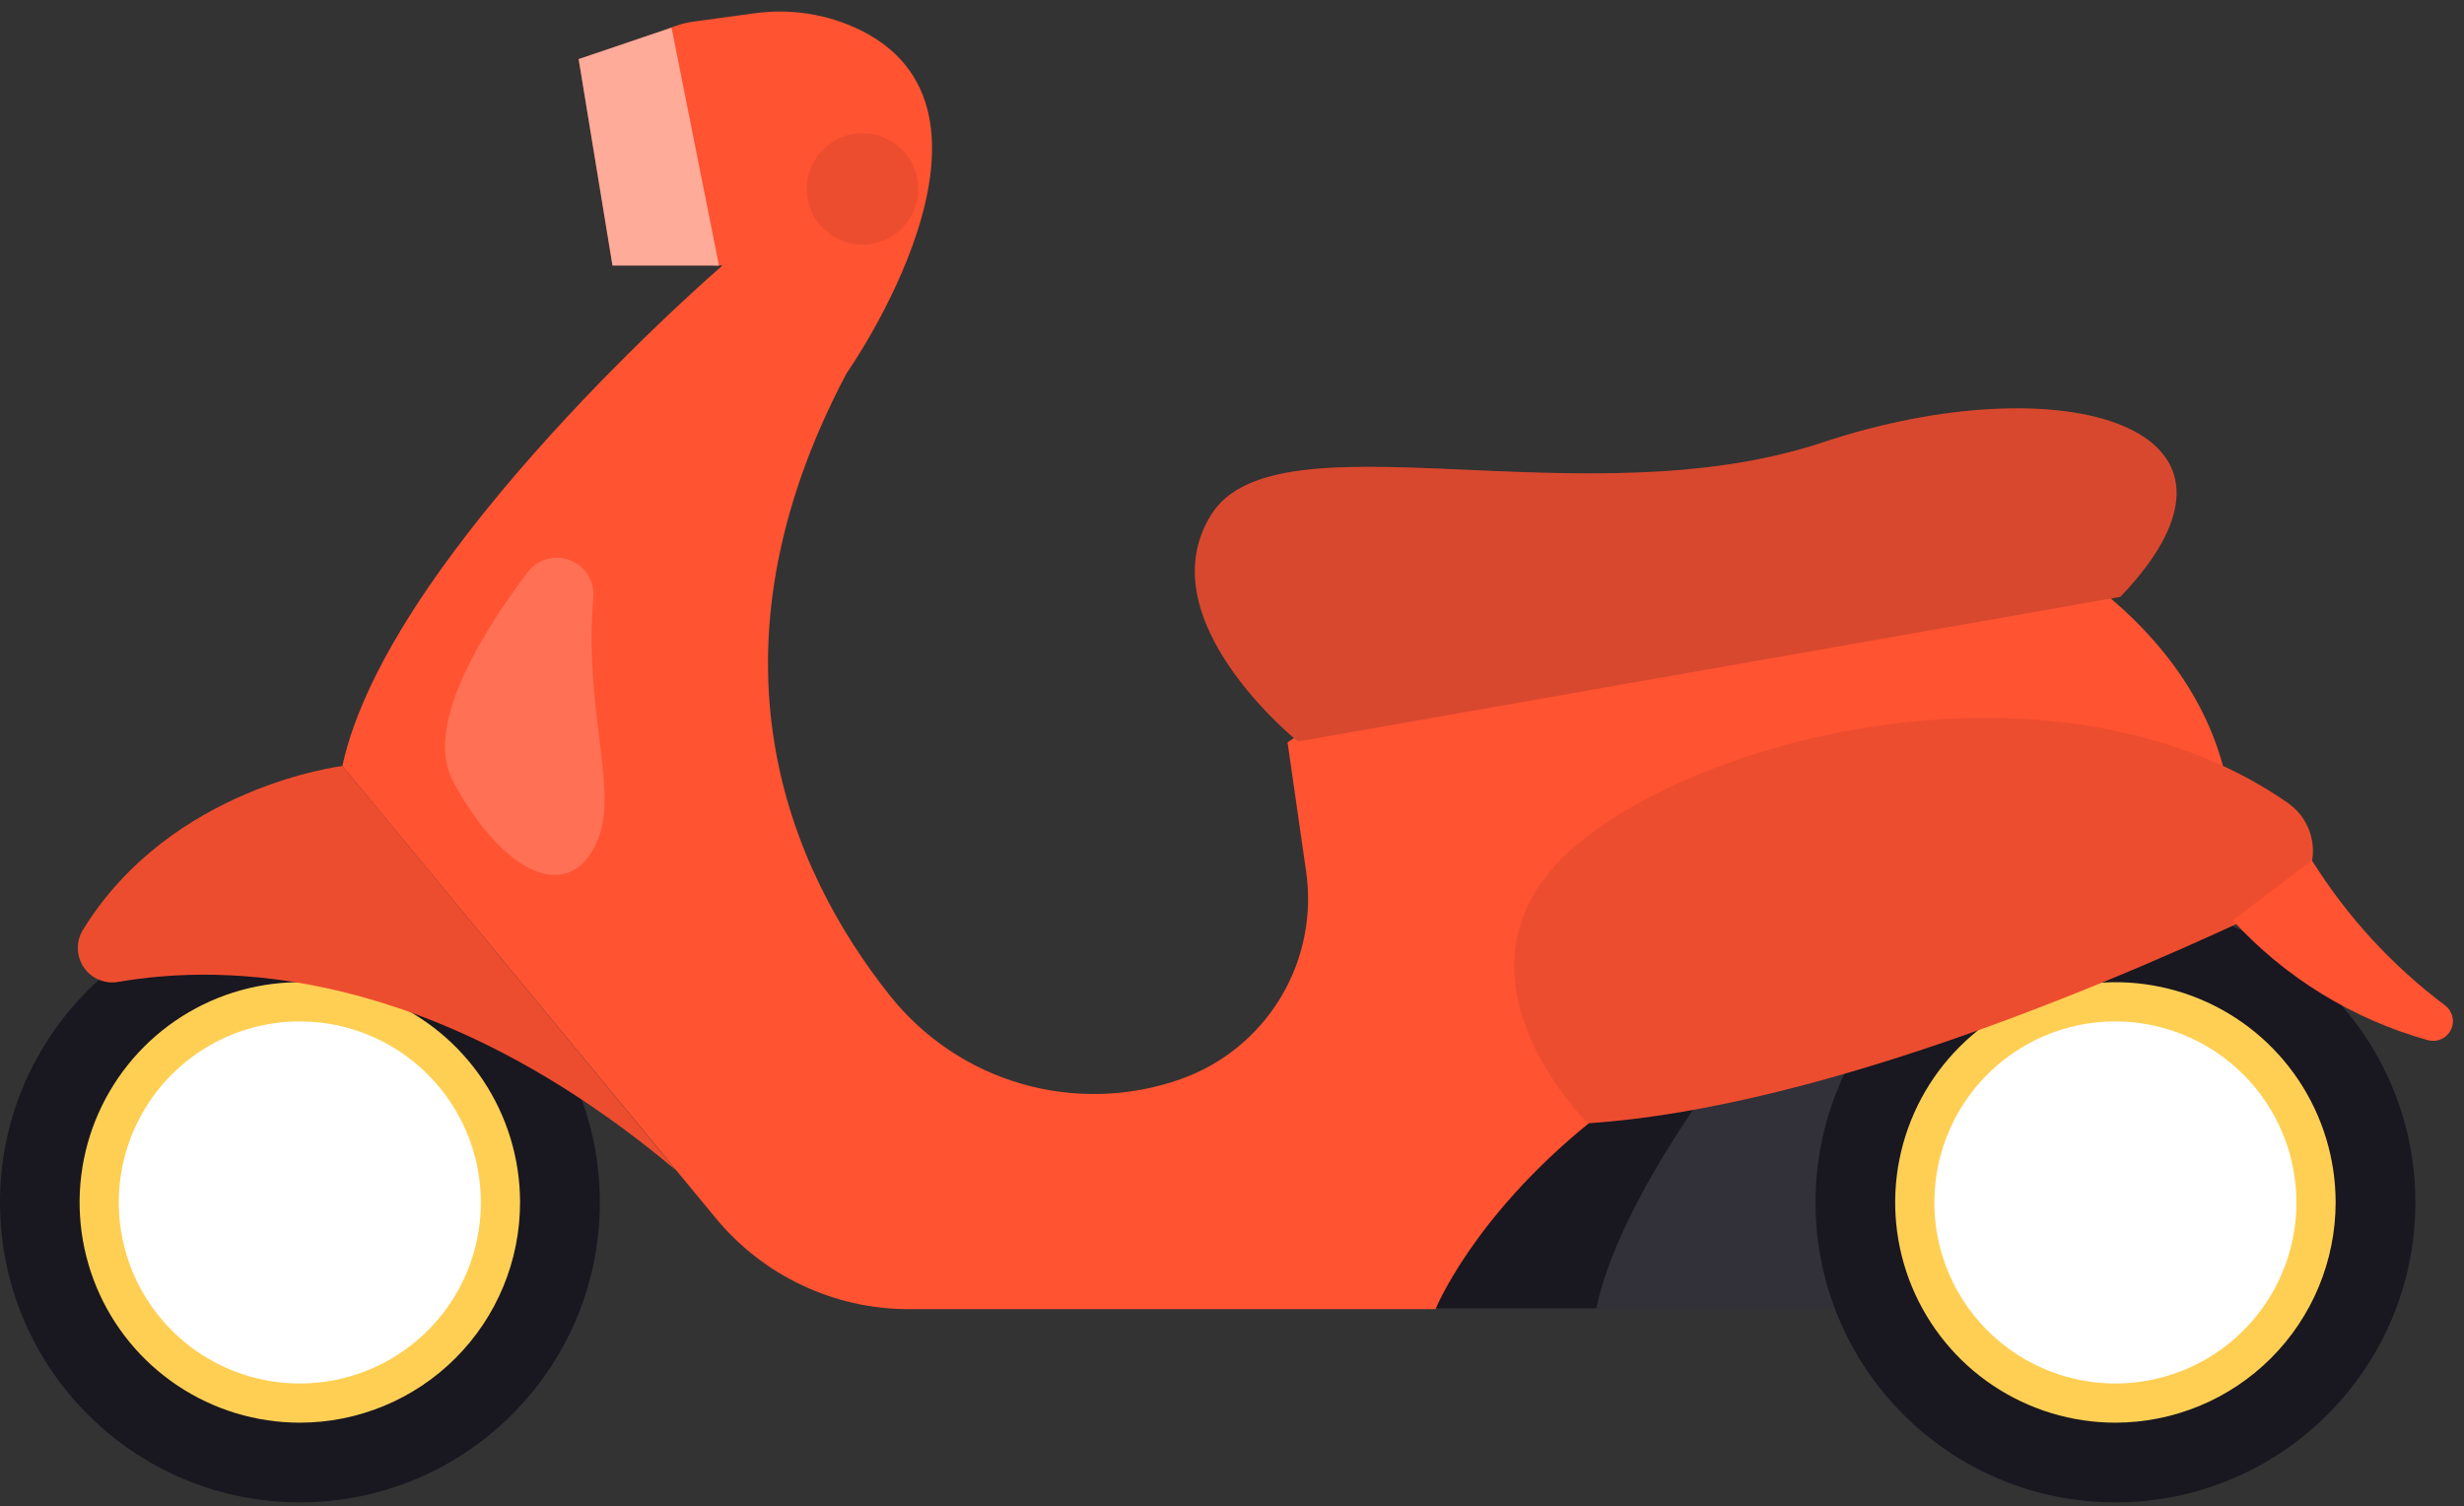 <svg width="193" height="118" viewBox="0 0 193 118" fill="none" xmlns="http://www.w3.org/2000/svg">
<rect x="0" y="0" width="193" height="118" fill="#333333" stroke="none"/>
<g id="Illustrations ">
<path id="Vector" d="M112.441 102.473H149.889L176.409 75.789L168.858 63.368L117.475 81.693L112.441 102.473Z" fill="#191720"/>
<path id="Vector_2" d="M59.056 1.047L54.39 1.682C53.383 1.819 52.413 2.156 51.538 2.673C50.662 3.19 49.899 3.876 49.292 4.692C48.685 5.507 48.247 6.436 48.003 7.423C47.759 8.41 47.715 9.436 47.873 10.44L48.435 14.052C48.733 15.931 49.69 17.642 51.136 18.878C52.582 20.114 54.422 20.793 56.324 20.794H56.59C56.59 20.794 30.408 43.344 26.816 60.001L56.038 95.382C57.872 97.616 60.178 99.418 62.791 100.656C65.404 101.894 68.258 102.539 71.149 102.544H112.444C112.444 102.544 123.903 74.018 173.955 71.757C173.955 71.757 179.071 58.528 165.269 46.823L112.444 50.404L100.851 58.149L102.304 68.248C102.804 71.684 102.095 75.187 100.298 78.159C98.501 81.13 95.727 83.384 92.451 84.536C88.444 85.946 84.097 86.07 80.016 84.891C75.935 83.711 72.324 81.287 69.686 77.957C61.798 68.023 54.615 51.355 66.3 29.256C66.3 29.256 80.972 8.414 66.913 2.132C64.446 1.045 61.725 0.67 59.056 1.047Z" fill="#FF5331"/>
<path id="Vector_3" d="M52.599 2.164L56.313 20.795H47.974L45.324 4.629L52.599 2.164Z" fill="#FF5331"/>
<path id="Vector_4" opacity="0.51" d="M52.599 2.164L56.313 20.795H47.974L45.324 4.629L52.599 2.164Z" fill="white"/>
<path id="Vector_5" d="M67.556 19.167C69.969 19.167 71.925 17.211 71.925 14.799C71.925 12.386 69.969 10.43 67.556 10.43C65.144 10.43 63.188 12.386 63.188 14.799C63.188 17.211 65.144 19.167 67.556 19.167Z" fill="#FF5331"/>
<path id="Vector_6" d="M23.491 117.677C36.465 117.677 46.983 107.16 46.983 94.186C46.983 81.212 36.465 70.694 23.491 70.694C10.518 70.694 0 81.212 0 94.186C0 107.16 10.518 117.677 23.491 117.677Z" fill="#191720"/>
<path id="Vector_7" d="M23.493 109.901C32.172 109.901 39.208 102.865 39.208 94.186C39.208 85.506 32.172 78.47 23.493 78.47C14.813 78.47 7.777 85.506 7.777 94.186C7.777 102.865 14.813 109.901 23.493 109.901Z" fill="white"/>
<path id="Vector_8" d="M23.485 111.435C20.073 111.435 16.738 110.423 13.901 108.527C11.064 106.632 8.853 103.938 7.547 100.786C6.242 97.634 5.9 94.165 6.566 90.819C7.231 87.473 8.874 84.399 11.287 81.987C13.699 79.574 16.773 77.931 20.119 77.266C23.465 76.6 26.934 76.942 30.086 78.247C33.238 79.553 35.932 81.764 37.828 84.601C39.723 87.437 40.735 90.773 40.735 94.184C40.732 98.759 38.914 103.145 35.679 106.379C32.445 109.614 28.059 111.432 23.485 111.435ZM23.485 80.004C20.68 80.004 17.938 80.835 15.606 82.393C13.274 83.952 11.457 86.166 10.383 88.758C9.31 91.349 9.029 94.2 9.576 96.951C10.123 99.702 11.474 102.228 13.457 104.212C15.441 106.195 17.967 107.545 20.718 108.093C23.469 108.64 26.32 108.359 28.911 107.286C31.503 106.212 33.717 104.395 35.276 102.063C36.834 99.731 37.665 96.989 37.665 94.184C37.663 90.424 36.168 86.819 33.509 84.16C30.85 81.501 27.245 80.006 23.485 80.004Z" fill="#FFCF54"/>
<path id="Vector_9" opacity="0.11" d="M136.177 82.072C136.177 82.072 126.969 93.408 125.035 102.473H146.521L153.509 90.001L146.89 78.47L136.177 82.072Z" fill="white"/>
<path id="Vector_10" d="M165.698 117.677C178.672 117.677 189.19 107.159 189.19 94.185C189.19 81.211 178.672 70.694 165.698 70.694C152.725 70.694 142.207 81.211 142.207 94.185C142.207 107.159 152.725 117.677 165.698 117.677Z" fill="#191720"/>
<path id="Vector_11" d="M165.7 109.901C174.379 109.901 181.415 102.865 181.415 94.186C181.415 85.506 174.379 78.47 165.7 78.47C157.02 78.47 149.984 85.506 149.984 94.186C149.984 102.865 157.02 109.901 165.7 109.901Z" fill="white"/>
<path id="Vector_12" d="M165.685 111.435C162.274 111.433 158.94 110.419 156.104 108.522C153.269 106.626 151.06 103.931 149.755 100.779C148.451 97.626 148.111 94.158 148.778 90.813C149.445 87.467 151.089 84.394 153.501 81.983C155.914 79.572 158.988 77.93 162.334 77.265C165.68 76.6 169.148 76.942 172.299 78.248C175.451 79.554 178.144 81.765 180.039 84.602C181.934 87.438 182.946 90.773 182.946 94.184C182.94 98.76 181.12 103.146 177.884 106.38C174.648 109.614 170.261 111.432 165.685 111.435ZM165.685 80.004C162.881 80.006 160.14 80.839 157.81 82.398C155.479 83.958 153.663 86.173 152.591 88.765C151.52 91.356 151.24 94.207 151.788 96.957C152.337 99.707 153.688 102.233 155.672 104.215C157.655 106.197 160.182 107.547 162.933 108.093C165.683 108.64 168.534 108.358 171.125 107.285C173.715 106.211 175.929 104.394 177.487 102.062C179.045 99.73 179.876 96.989 179.876 94.184C179.871 90.423 178.374 86.818 175.713 84.159C173.053 81.501 169.446 80.006 165.685 80.004Z" fill="#FFCF54"/>
<path id="Vector_13" opacity="0.08" d="M67.556 19.167C69.969 19.167 71.925 17.211 71.925 14.799C71.925 12.386 69.969 10.43 67.556 10.43C65.144 10.43 63.188 12.386 63.188 14.799C63.188 17.211 65.144 19.167 67.556 19.167Z" fill="#191720"/>
<path id="Vector_14" d="M26.821 60.002C26.821 60.002 13.428 61.588 6.512 72.812C6.232 73.257 6.089 73.773 6.098 74.298C6.108 74.823 6.27 75.334 6.565 75.769C6.86 76.203 7.276 76.541 7.761 76.743C8.246 76.945 8.779 77.001 9.295 76.905C17.357 75.503 33.758 75.544 52.953 91.669L26.821 60.002Z" fill="#FF5331"/>
<path id="Vector_15" opacity="0.08" d="M26.821 60.002C26.821 60.002 13.428 61.588 6.512 72.812C6.232 73.257 6.089 73.773 6.098 74.298C6.108 74.823 6.27 75.334 6.565 75.769C6.86 76.203 7.276 76.541 7.761 76.743C8.246 76.945 8.779 77.001 9.295 76.905C17.357 75.503 33.758 75.544 52.953 91.669L26.821 60.002Z" fill="#191720"/>
<path id="Vector_16" d="M101.67 58.078C101.67 58.078 89.75 48.543 94.866 40.327C99.981 32.111 124.046 40.889 142.749 34.659C161.452 28.428 178.917 33.339 166.077 46.752L101.67 58.078Z" fill="#FF5331"/>
<path id="Vector_17" opacity="0.17" d="M101.67 58.078C101.67 58.078 89.75 48.543 94.866 40.327C99.981 32.111 124.046 40.889 142.749 34.659C161.452 28.428 178.917 33.339 166.077 46.752L101.67 58.078Z" fill="#191720"/>
<path id="Vector_18" d="M124.362 87.984C124.362 87.984 111.409 75.267 124.362 65.475C135.965 56.676 162.526 51.212 179.264 62.938C179.912 63.405 180.426 64.033 180.756 64.76C181.086 65.487 181.221 66.287 181.147 67.082C181.072 67.877 180.791 68.639 180.332 69.292C179.873 69.945 179.251 70.467 178.528 70.806C167.355 76.136 143.117 86.757 124.362 87.984Z" fill="#FF5331"/>
<path id="Vector_19" opacity="0.08" d="M124.362 87.984C124.362 87.984 111.409 75.267 124.362 65.475C135.965 56.676 162.526 51.212 179.264 62.938C179.912 63.405 180.426 64.033 180.756 64.76C181.086 65.487 181.221 66.287 181.147 67.082C181.072 67.877 180.791 68.639 180.332 69.292C179.873 69.945 179.251 70.467 178.528 70.806C167.355 76.136 143.117 86.757 124.362 87.984Z" fill="#191720"/>
<path id="Vector_20" d="M181.087 67.388C183.835 71.788 187.373 75.642 191.523 78.755C191.81 78.974 192.012 79.287 192.092 79.638C192.173 79.99 192.128 80.359 191.965 80.681C191.802 81.003 191.532 81.258 191.201 81.402C190.869 81.545 190.498 81.568 190.152 81.467C184.288 79.831 178.999 76.584 174.887 72.095L181.087 67.388Z" fill="#FF5331"/>
<path id="Vector_21" opacity="0.17" d="M46.477 46.823C46.535 46.199 46.388 45.573 46.057 45.041C45.726 44.509 45.231 44.099 44.646 43.874C44.061 43.649 43.418 43.622 42.816 43.796C42.214 43.97 41.685 44.336 41.311 44.838C37.085 50.455 33.289 57.218 35.52 61.28C39.868 69.21 45.127 70.744 46.979 65.373C48.278 61.577 45.751 55.274 46.477 46.823Z" fill="white"/>
</g>
</svg>
